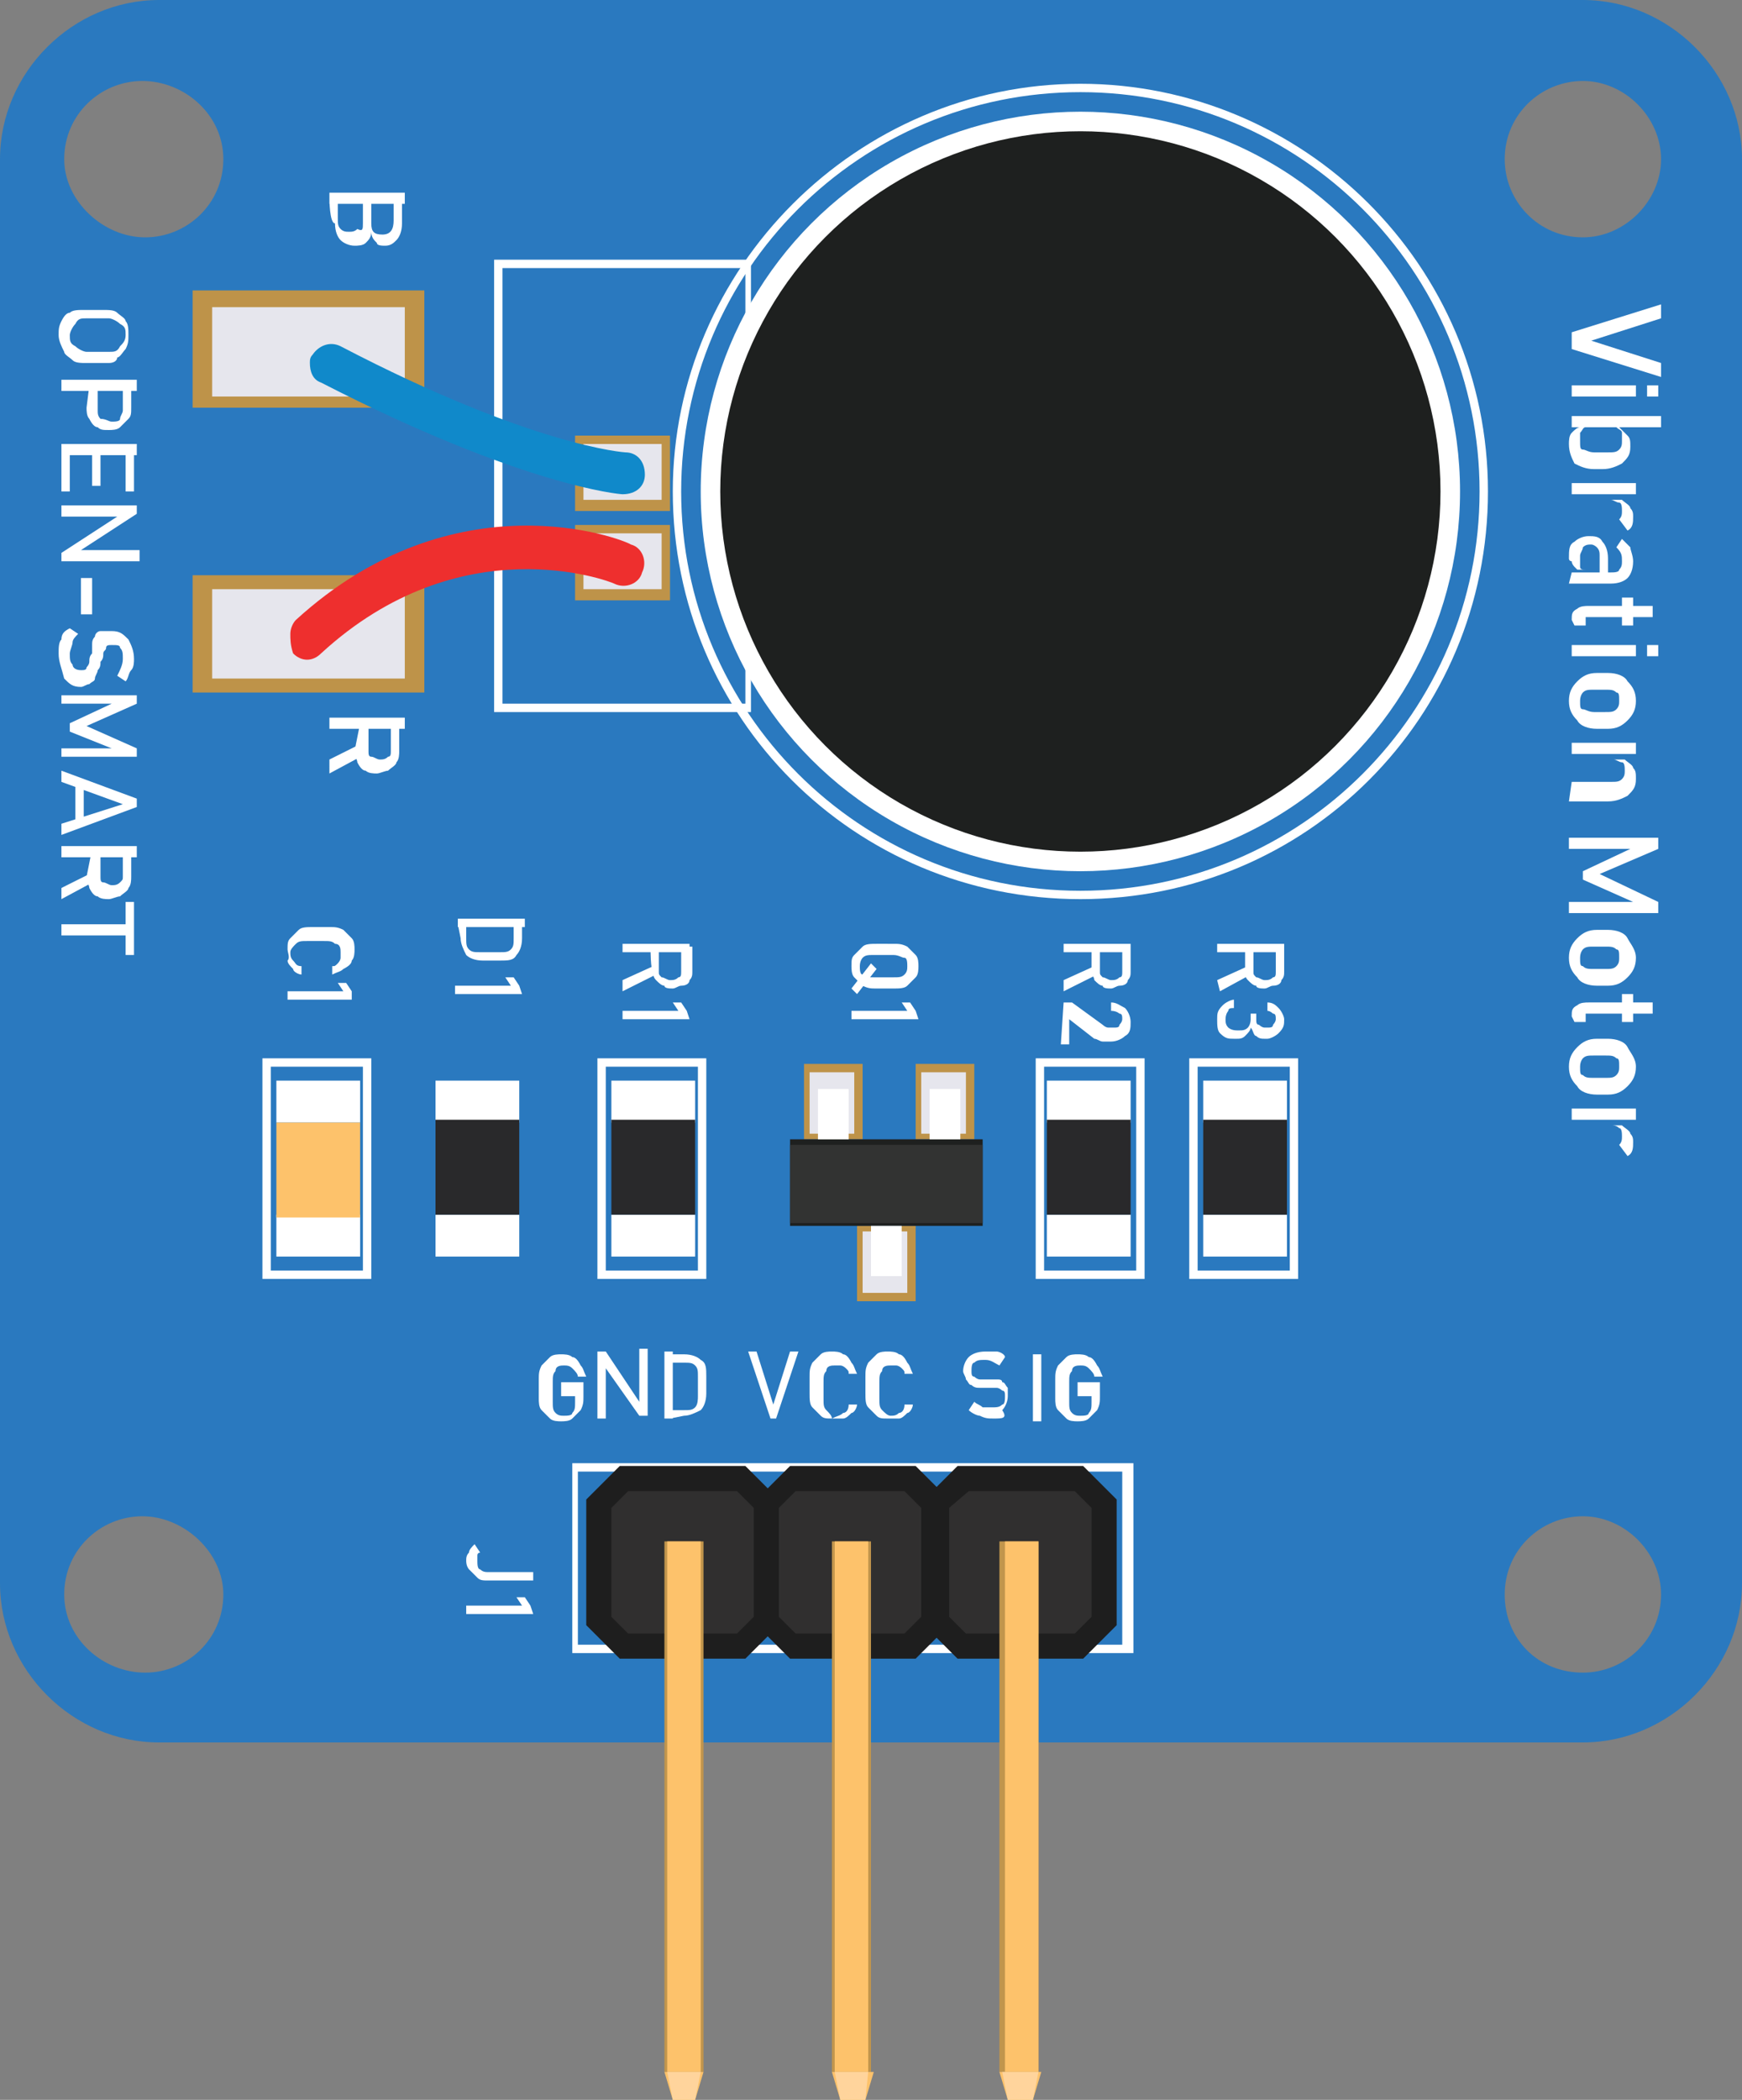 <?xml version="1.0" encoding="utf-8"?>
<!-- Generator: Adobe Illustrator 23.0.1, SVG Export Plug-In . SVG Version: 6.00 Build 0)  -->
<svg version="1.1" id="Layer_1" xmlns="http://www.w3.org/2000/svg" xmlns:xlink="http://www.w3.org/1999/xlink" x="0px" y="0px"
	 viewBox="0 0 62.4 75.2" style="enable-background:new 0 0 62.4 75.2;" xml:space="preserve">
<rect x="0" y="0" width="62.4" height="75.2" fill="#808080" stroke="none"/>
<style type="text/css">
	.st0{fill:#2A79BF;}
	.st1{fill:#FFFFFF;}
	.st2{fill:#BE9349;}
	.st3{fill:#E6E6ED;}
	.st4{fill:#1089CA;}
	.st5{fill:#EE2F2E;}
	.st6{fill:#1E201F;}
	.st7{fill:#302F2F;}
	.st8{fill:#1E1E1E;}
	.st9{fill:#C1954C;}
	.st10{fill:#FDC26B;}
	.st11{fill:#FFD49C;}
	.st12{fill:#29292B;}
	.st13{fill:#323332;}
</style>
<g id="PCB">
</g>
<g id="silk_screen">
</g>
<g id="Pad">
</g>
<g id="component">
	<g>
		<g>
			<g>
				<path class="st0" d="M62.4,56.7v-51c0-3.1-2.6-5.7-5.7-5.7h-51C2.6,0,0,2.6,0,5.7v51c0,3.1,2.6,5.7,5.7,5.7h51
					C59.8,62.4,62.4,59.8,62.4,56.7z M2.3,5.7c0-1.6,1.3-2.8,2.8-2.8S8,4.1,8,5.7S6.7,8.5,5.2,8.5S2.3,7.2,2.3,5.7z M53.9,5.7
					c0-1.6,1.3-2.8,2.8-2.8s2.8,1.3,2.8,2.8s-1.3,2.8-2.8,2.8C55.1,8.5,53.9,7.2,53.9,5.7z M2.3,57.1c0-1.6,1.3-2.8,2.8-2.8
					S8,55.6,8,57.1c0,1.6-1.3,2.8-2.8,2.8S2.3,58.7,2.3,57.1z M53.9,57.1c0-1.6,1.3-2.8,2.8-2.8s2.8,1.3,2.8,2.8
					c0,1.6-1.3,2.8-2.8,2.8C55.1,59.9,53.9,58.7,53.9,57.1z"/>
			</g>
		</g>
		<g>
			<path class="st1" d="M24.1,17.6c0-8,6.6-14.6,14.6-14.6s14.6,6.5,14.6,14.6s-6.5,14.6-14.6,14.6S24.1,25.7,24.1,17.6z M53,17.6
				c0-7.9-6.4-14.3-14.3-14.3S24.4,9.7,24.4,17.6s6.4,14.3,14.3,14.3S53,25.5,53,17.6z"/>
		</g>
		<g>
			<path class="st1" d="M17.7,25.6V9.3h9.2v16.2h-9.2V25.6z M18,9.6v15.6h8.7V9.6H18z"/>
		</g>
		<g>
			<path class="st1" d="M42.6,45.8v-7.9h3.9v7.9H42.6z M42.9,38.2v7.3h3.3v-7.3H42.9z"/>
		</g>
		<g>
			<path class="st1" d="M37.1,45.8v-7.9H41v7.9H37.1z M37.4,38.2v7.3h3.3v-7.3H37.4z"/>
		</g>
		<g>
			<path class="st1" d="M21.4,45.8v-7.9h3.9v7.9H21.4z M21.7,38.2v7.3H25v-7.3H21.7z"/>
		</g>
		<g>
			<path class="st1" d="M9.4,45.8v-7.9h3.9v7.9H9.4z M9.7,38.2v7.3H13v-7.3H9.7z"/>
		</g>
		<g>
			<path class="st1" d="M20.5,59.2v-6.8h20.1v6.8H20.5z M20.7,52.7v6.2h19.5v-6.2H20.7z"/>
		</g>
		<g>
			<path class="st1" d="M11.8,6.9h2.7v0.4h-2.7V6.9z M11.8,7.1h0.3v0.7c0,0.2,0,0.3,0.1,0.4s0.2,0.1,0.3,0.1l0,0
				c0.1,0,0.2,0,0.3-0.1C13,8.3,13,8.2,13,8V7.2h0.3V8c0,0.3,0.1,0.4,0.4,0.4s0.4-0.2,0.4-0.5V7.2h0.3V8c0,0.3-0.1,0.5-0.2,0.6
				S14,8.8,13.8,8.8c-0.1,0-0.3,0-0.3-0.1c-0.1-0.1-0.2-0.2-0.2-0.4c0,0.2-0.1,0.3-0.2,0.4c-0.1,0.1-0.3,0.1-0.4,0.1l0,0
				c-0.2,0-0.4-0.1-0.5-0.2C12.1,8.5,12,8.3,12,8C11.8,8,11.8,7.1,11.8,7.1z"/>
		</g>
		<g>
			<path class="st1" d="M43.6,33.8H46v0.3h-2.4V33.8z M44.6,33.9h0.3v0.9c0,0.1,0,0.1,0.1,0.2c0.1,0,0.2,0.1,0.3,0.1s0.2,0,0.3-0.1
				c0.1,0,0.1-0.1,0.1-0.2v-0.9H46v0.9c0,0.1,0,0.2-0.1,0.3c0,0.1-0.1,0.2-0.3,0.2c-0.1,0-0.2,0.1-0.3,0.1s-0.3,0-0.3-0.1
				c-0.1,0-0.2-0.1-0.3-0.2s-0.1-0.2-0.1-0.3V33.9L44.6,33.9z M43.6,35.1l1.1-0.5l0.1,0.3l-1.1,0.6L43.6,35.1L43.6,35.1z"/>
			<path class="st1" d="M43.6,36.5c0-0.2,0-0.3,0.2-0.5c0.1-0.1,0.3-0.2,0.4-0.2l0,0v0.3l0,0c-0.1,0-0.2,0-0.2,0.1
				c0,0-0.1,0.1-0.1,0.3c0,0.1,0,0.2,0.1,0.3c0,0,0.1,0.1,0.3,0.1h0.1c0.1,0,0.2,0,0.3-0.1c0,0,0.1-0.1,0.1-0.3v-0.2H45v0.2
				c0,0.1,0,0.2,0.1,0.2c0,0,0.1,0.1,0.2,0.1h0.1c0.1,0,0.2,0,0.2-0.1c0,0,0.1-0.1,0.1-0.2s0-0.2-0.1-0.2c0,0-0.1-0.1-0.2-0.1l0,0
				v-0.3l0,0c0.2,0,0.3,0.1,0.4,0.2c0.1,0.1,0.2,0.3,0.2,0.4c0,0.2,0,0.3-0.2,0.5c-0.1,0.1-0.3,0.2-0.4,0.2h-0.1
				c-0.1,0-0.2,0-0.3-0.1c-0.1,0-0.1-0.2-0.2-0.3c0,0.1-0.1,0.2-0.2,0.3c-0.1,0.1-0.2,0.1-0.3,0.1h-0.1c-0.2,0-0.3,0-0.5-0.2
				C43.6,36.9,43.6,36.7,43.6,36.5z"/>
		</g>
		<g>
			<path class="st1" d="M56.3,11.9l3.2-1v0.5L57,12.2l2.5,0.8v0.5l-3.2-1V11.9z"/>
			<path class="st1" d="M59,13.8h0.4v0.4H59V13.8z M56.3,13.8h2.3v0.4h-2.3V13.8z"/>
			<path class="st1" d="M56.3,14.9h3.2v0.4h-3.2V14.9z M56.2,15.9c0-0.1,0-0.3,0.1-0.4c0.1-0.1,0.2-0.2,0.3-0.2h0.5
				c-0.1,0-0.2,0-0.3,0s-0.1,0.1-0.2,0.2c0,0.1,0,0.1,0,0.3s0,0.3,0.1,0.3s0.2,0.1,0.4,0.1h0.5c0.2,0,0.3,0,0.4-0.1s0.1-0.2,0.1-0.3
				s0-0.2,0-0.3s-0.1-0.1-0.2-0.2c-0.1,0-0.1,0-0.3,0H58c0.1,0.1,0.2,0.2,0.3,0.3s0.1,0.2,0.1,0.4c0,0.3-0.1,0.4-0.3,0.6
				c-0.2,0.1-0.4,0.2-0.7,0.2h-0.3c-0.3,0-0.5-0.1-0.7-0.2C56.3,16.4,56.2,16.2,56.2,15.9z"/>
			<path class="st1" d="M56.3,17.3h2.3v0.4h-2.3V17.3z M58,18.6c0.1-0.1,0.1-0.2,0.1-0.3s0-0.3-0.1-0.3s-0.2-0.1-0.3-0.1h0.4
				c0.1,0.1,0.3,0.2,0.3,0.3c0.1,0.1,0.1,0.2,0.1,0.3c0,0.2,0,0.4-0.2,0.5L58,18.6z"/>
			<path class="st1" d="M56.2,20c0-0.3,0-0.5,0.2-0.6c0.1-0.1,0.3-0.2,0.5-0.2s0.4,0,0.5,0.2c0.1,0.1,0.2,0.3,0.2,0.6v0.6h-0.3v-0.7
				c0-0.1,0-0.2-0.1-0.3c0,0-0.1-0.1-0.2-0.1c-0.1,0-0.2,0-0.3,0.1c0,0.1-0.1,0.2-0.1,0.3c0,0.2,0,0.3,0,0.4s0.1,0.1,0.2,0.1h-0.3
				l-0.1-0.1c0,0-0.1-0.1-0.1-0.2C56.3,20.1,56.2,20.1,56.2,20z M56.3,20.5h1.4c0.1,0,0.3,0,0.3-0.1c0.1-0.1,0.1-0.2,0.1-0.3
				c0-0.2,0-0.3-0.2-0.5l0.2-0.3c0.1,0.1,0.2,0.2,0.3,0.3c0,0.1,0.1,0.3,0.1,0.5c0,0.3-0.1,0.5-0.2,0.6c-0.1,0.1-0.3,0.2-0.6,0.2
				h-1.5L56.3,20.5L56.3,20.5z"/>
			<path class="st1" d="M58.1,21.4h0.4v1h-0.4V21.4z M56.3,22.2c0-0.2,0-0.3,0.2-0.4c0.1-0.1,0.3-0.1,0.4-0.1h2.3v0.4h-2.3h-0.1
				c0,0,0,0,0,0.1v0.2h-0.4L56.3,22.2L56.3,22.2z"/>
			<path class="st1" d="M59,23.1h0.4v0.4H59V23.1z M56.3,23.1h2.3v0.4h-2.3V23.1z"/>
			<path class="st1" d="M56.2,25.1c0-0.3,0.1-0.5,0.3-0.7s0.4-0.3,0.7-0.3h0.4c0.3,0,0.6,0.1,0.7,0.3c0.2,0.2,0.3,0.4,0.3,0.7
				s-0.1,0.5-0.3,0.7s-0.4,0.3-0.7,0.3h-0.4c-0.3,0-0.6-0.1-0.7-0.3C56.3,25.6,56.2,25.4,56.2,25.1z M56.6,25.1c0,0.2,0,0.3,0.1,0.3
				s0.2,0.1,0.4,0.1h0.4c0.2,0,0.3,0,0.4-0.1s0.1-0.2,0.1-0.3c0-0.2,0-0.3-0.1-0.3c-0.1-0.1-0.2-0.1-0.4-0.1h-0.4
				c-0.2,0-0.3,0-0.4,0.1C56.7,24.8,56.6,24.9,56.6,25.1z"/>
			<path class="st1" d="M56.3,26.6h2.3V27h-2.3V26.6z M56.3,28h1.4c0.2,0,0.3,0,0.4-0.1c0.1-0.1,0.1-0.2,0.1-0.3s0-0.3-0.1-0.3
				s-0.2-0.1-0.3-0.1h0.4c0.1,0.1,0.3,0.2,0.3,0.3c0.1,0.1,0.1,0.2,0.1,0.4c0,0.3-0.1,0.4-0.3,0.6c-0.2,0.1-0.4,0.2-0.7,0.2h-1.4
				L56.3,28L56.3,28z"/>
			<path class="st1" d="M57.3,31.3l2.1,1v0.4h-3.2v-0.4h2.4h-0.1l-1.8-0.8v-0.3l1.7-0.8h0.2h-2.4V30h3.2v0.4L57.3,31.3z"/>
			<path class="st1" d="M56.2,34.3c0-0.3,0.1-0.5,0.3-0.7s0.4-0.3,0.7-0.3h0.4c0.3,0,0.6,0.1,0.7,0.3s0.3,0.4,0.3,0.7
				s-0.1,0.5-0.3,0.7s-0.4,0.3-0.7,0.3h-0.4c-0.3,0-0.6-0.1-0.7-0.3C56.3,34.8,56.2,34.6,56.2,34.3z M56.6,34.3c0,0.2,0,0.3,0.1,0.3
				c0.1,0.1,0.2,0.1,0.4,0.1h0.4c0.2,0,0.3,0,0.4-0.1c0.1-0.1,0.1-0.2,0.1-0.3c0-0.2,0-0.3-0.1-0.3c-0.1-0.1-0.2-0.1-0.4-0.1h-0.4
				c-0.2,0-0.3,0-0.4,0.1C56.7,34,56.6,34.1,56.6,34.3z"/>
			<path class="st1" d="M58.1,35.6h0.4v1h-0.4V35.6z M56.3,36.4c0-0.2,0-0.3,0.2-0.4c0.1-0.1,0.3-0.1,0.4-0.1h2.3v0.4h-2.3h-0.1
				c0,0,0,0,0,0.1v0.2h-0.4L56.3,36.4L56.3,36.4z"/>
			<path class="st1" d="M56.2,38.2c0-0.3,0.1-0.5,0.3-0.7s0.4-0.3,0.7-0.3h0.4c0.3,0,0.6,0.1,0.7,0.3s0.3,0.4,0.3,0.7
				s-0.1,0.5-0.3,0.7s-0.4,0.3-0.7,0.3h-0.4c-0.3,0-0.6-0.1-0.7-0.3C56.3,38.7,56.2,38.5,56.2,38.2z M56.6,38.2c0,0.2,0,0.3,0.1,0.3
				c0.1,0.1,0.2,0.1,0.4,0.1h0.4c0.2,0,0.3,0,0.4-0.1c0.1-0.1,0.1-0.2,0.1-0.3c0-0.2,0-0.3-0.1-0.3c-0.1-0.1-0.2-0.1-0.4-0.1h-0.4
				c-0.2,0-0.3,0-0.4,0.1C56.7,37.9,56.6,38,56.6,38.2z"/>
			<path class="st1" d="M56.3,39.7h2.3v0.4h-2.3V39.7z M58,41c0.1-0.1,0.1-0.2,0.1-0.3s0-0.3-0.1-0.3c-0.1-0.1-0.2-0.1-0.3-0.1h0.4
				c0.1,0.1,0.3,0.2,0.3,0.3c0.1,0.1,0.1,0.2,0.1,0.3c0,0.2,0,0.4-0.2,0.5L58,41z"/>
		</g>
		<g>
			<path class="st1" d="M38.1,33.8h2.4v0.3h-2.4V33.8z M39.1,33.9h0.3v0.9c0,0.1,0,0.1,0.1,0.2c0.1,0,0.2,0.1,0.3,0.1s0.2,0,0.3-0.1
				c0.1,0,0.1-0.1,0.1-0.2v-0.9h0.3v0.9c0,0.1,0,0.2-0.1,0.3c0,0.1-0.1,0.2-0.3,0.2c-0.1,0-0.2,0.1-0.3,0.1s-0.3,0-0.3-0.1
				c-0.1,0-0.2-0.1-0.3-0.2c0-0.1-0.1-0.2-0.1-0.3V33.9L39.1,33.9z M38.1,35.1l1.1-0.5l0.1,0.3l-1.2,0.6
				C38.1,35.5,38.1,35.1,38.1,35.1z"/>
			<path class="st1" d="M38.1,35.9h0.3l1.1,0.8c0,0,0.1,0.1,0.2,0.1s0.1,0,0.2,0l0,0c0.1,0,0.2,0,0.2-0.1c0,0,0.1-0.1,0.1-0.2
				s0-0.2-0.1-0.2c0,0-0.1-0.1-0.3-0.1l0,0v-0.3l0,0c0.2,0,0.3,0.1,0.5,0.2c0.1,0.1,0.2,0.3,0.2,0.5s0,0.4-0.2,0.5
				c-0.1,0.1-0.3,0.2-0.5,0.2l0,0c-0.1,0-0.2,0-0.3,0s-0.2-0.1-0.3-0.1l-0.9-0.7v0.9H38L38.1,35.9L38.1,35.9z"/>
		</g>
		<g>
			<path class="st1" d="M30.5,34.6c0-0.2,0-0.3,0.1-0.4c0.1-0.1,0.2-0.2,0.3-0.3c0.1-0.1,0.3-0.1,0.5-0.1H32c0.2,0,0.3,0,0.5,0.1
				c0.1,0.1,0.2,0.2,0.3,0.3s0.1,0.3,0.1,0.4s0,0.3-0.1,0.4c-0.1,0.1-0.2,0.2-0.3,0.3s-0.3,0.1-0.5,0.1h-0.6c-0.2,0-0.3,0-0.5-0.1
				c-0.1-0.1-0.2-0.2-0.3-0.3C30.5,34.9,30.5,34.7,30.5,34.6z M30.8,34.6c0,0.1,0,0.3,0.1,0.3C31,35,31.1,35,31.3,35H32
				c0.2,0,0.3,0,0.4-0.1c0.1-0.1,0.1-0.2,0.1-0.3s0-0.3-0.1-0.3s-0.2-0.1-0.4-0.1h-0.7c-0.2,0-0.3,0-0.4,0.1
				C30.9,34.3,30.8,34.4,30.8,34.6z M30.5,35.4l0.7-0.9l0.2,0.2l-0.7,0.9L30.5,35.4z"/>
			<path class="st1" d="M32.9,36.5h-2.4v-0.3h2l-0.2-0.3h0.3l0.2,0.3L32.9,36.5L32.9,36.5z"/>
		</g>
		<g>
			<path class="st1" d="M22.3,33.8h2.4v0.3h-2.4V33.8z M23.3,33.9h0.3v0.9c0,0.1,0,0.1,0.1,0.2c0.1,0,0.2,0.1,0.3,0.1
				c0.1,0,0.2,0,0.3-0.1c0.1,0,0.1-0.1,0.1-0.2v-0.9h0.4v0.9c0,0.1,0,0.2-0.1,0.3c0,0.1-0.1,0.2-0.3,0.2c-0.1,0-0.2,0.1-0.3,0.1
				s-0.3,0-0.3-0.1c-0.1,0-0.2-0.1-0.3-0.2s-0.1-0.2-0.1-0.3C23.3,34.8,23.3,33.9,23.3,33.9z M22.3,35.1l1.1-0.5l0.1,0.3l-1.2,0.6
				V35.1z"/>
			<path class="st1" d="M24.7,36.5h-2.4v-0.3h2l-0.2-0.3h0.3l0.2,0.3L24.7,36.5L24.7,36.5z"/>
		</g>
		<g>
			<path class="st1" d="M16.4,32.9h2.4v0.3h-2.4V32.9z M16.4,33.1h0.3v0.5c0,0.2,0,0.3,0.1,0.4c0.1,0.1,0.2,0.1,0.4,0.1h0.7
				c0.2,0,0.3,0,0.4-0.1s0.1-0.2,0.1-0.4v-0.5h0.3v0.5c0,0.3-0.1,0.5-0.2,0.6c-0.1,0.2-0.3,0.2-0.6,0.2h-0.6c-0.3,0-0.5-0.1-0.6-0.2
				c-0.1-0.2-0.2-0.4-0.2-0.6L16.4,33.1L16.4,33.1z"/>
			<path class="st1" d="M18.7,35.6h-2.4v-0.3h2L18.1,35h0.3l0.2,0.3L18.7,35.6L18.7,35.6z"/>
		</g>
		<g>
			<path class="st1" d="M10.3,34c0-0.2,0-0.3,0.1-0.4c0.1-0.1,0.2-0.2,0.3-0.3s0.3-0.1,0.5-0.1h0.6c0.2,0,0.3,0,0.5,0.1
				c0.1,0.1,0.2,0.2,0.3,0.3s0.1,0.3,0.1,0.4c0,0.1,0,0.3-0.1,0.4c0,0.1-0.1,0.2-0.3,0.3c-0.1,0.1-0.2,0.1-0.4,0.2v-0.3
				c0.1,0,0.1,0,0.2-0.1c0,0,0.1-0.1,0.1-0.2c0-0.1,0-0.1,0-0.2c0-0.1,0-0.3-0.2-0.3c-0.1-0.1-0.2-0.1-0.4-0.1H11
				c-0.2,0-0.3,0-0.4,0.1c-0.1,0.1-0.2,0.2-0.2,0.3s0,0.2,0.1,0.3s0.1,0.2,0.3,0.2v0.3c-0.1,0-0.3-0.1-0.3-0.2
				c-0.1-0.1-0.2-0.2-0.2-0.3C10.4,34.3,10.3,34.1,10.3,34z"/>
			<path class="st1" d="M12.7,35.8h-2.4v-0.3h2l-0.2-0.3h0.3l0.2,0.3v0.3H12.7z"/>
		</g>
		<g>
			<path class="st1" d="M16.7,55.9c0-0.1,0-0.2,0.1-0.3c0-0.1,0.1-0.2,0.2-0.3l0.2,0.3c0,0-0.1,0-0.1,0.1c0,0,0,0.1,0,0.2
				c0,0.1,0,0.3,0.1,0.3c0.1,0.1,0.2,0.1,0.3,0.1h1.6v0.3h-1.6c-0.2,0-0.3,0-0.4-0.1s-0.2-0.2-0.3-0.3
				C16.8,56.2,16.7,56.1,16.7,55.9z"/>
			<path class="st1" d="M19.1,57.8h-2.4v-0.3h2l-0.2-0.3h0.3l0.2,0.3L19.1,57.8L19.1,57.8z"/>
		</g>
		<g>
			<path class="st1" d="M20.1,49.5h0.8V50c0,0.2,0,0.3-0.1,0.5c-0.1,0.1-0.2,0.2-0.3,0.3s-0.3,0.1-0.4,0.1s-0.3,0-0.4-0.1
				s-0.2-0.2-0.3-0.3s-0.1-0.3-0.1-0.4v-0.7c0-0.2,0-0.3,0.1-0.5c0.1-0.1,0.2-0.2,0.3-0.3c0.1-0.1,0.3-0.1,0.4-0.1s0.3,0,0.4,0.1
				c0.1,0,0.2,0.1,0.3,0.3c0.1,0.1,0.1,0.2,0.2,0.4h-0.3c0-0.1-0.1-0.2-0.2-0.3s-0.2-0.1-0.3-0.1c-0.1,0-0.3,0-0.3,0.2
				c-0.1,0.1-0.1,0.2-0.1,0.4v0.7c0,0.2,0,0.3,0.1,0.4c0.1,0.1,0.2,0.1,0.3,0.1s0.3,0,0.3-0.1c0.1-0.1,0.1-0.2,0.1-0.4V50h-0.5V49.5
				L20.1,49.5z"/>
			<path class="st1" d="M21.4,50.8v-2.4h0.3l1.2,1.8l0,0v-1.9h0.3v2.4h-0.3L21.7,49l0,0v1.8C21.8,50.8,21.4,50.8,21.4,50.8z"/>
			<path class="st1" d="M24,50.8v-0.3h0.5c0.2,0,0.3,0,0.4-0.1S25,50.1,25,50v-0.7c0-0.2,0-0.3-0.1-0.4c-0.1-0.1-0.2-0.1-0.4-0.1H24
				v-0.3h0.5c0.3,0,0.5,0.1,0.6,0.2c0.2,0.1,0.2,0.3,0.2,0.6v0.6c0,0.3-0.1,0.5-0.2,0.6c-0.2,0.1-0.4,0.2-0.6,0.2L24,50.8L24,50.8z
				 M23.8,50.8v-2.4h0.3v2.4H23.8z"/>
		</g>
		<g>
			<path class="st1" d="M27.6,50.8l-0.8-2.4h0.3l0.6,1.9l0.6-1.9h0.3l-0.8,2.4H27.6z"/>
			<path class="st1" d="M29.8,50.8c-0.2,0-0.3,0-0.4-0.1s-0.2-0.2-0.3-0.3C29,50.3,29,50.1,29,49.9v-0.6c0-0.2,0-0.3,0.1-0.5
				c0.1-0.1,0.2-0.2,0.3-0.3s0.3-0.1,0.4-0.1s0.3,0,0.4,0.1c0.1,0,0.2,0.1,0.3,0.3c0.1,0.1,0.1,0.2,0.2,0.4h-0.3
				c0-0.1,0-0.1-0.1-0.2c0,0-0.1-0.1-0.2-0.1s-0.1,0-0.2,0s-0.3,0-0.3,0.2c-0.1,0.1-0.1,0.2-0.1,0.4v0.6c0,0.2,0,0.3,0.1,0.4
				C29.7,50.6,29.8,50.7,29.8,50.8c0.2-0.1,0.3-0.1,0.4-0.2c0.1,0,0.2-0.1,0.2-0.3h0.3c0,0.1-0.1,0.3-0.2,0.3
				c-0.1,0.1-0.2,0.2-0.3,0.2C30,50.8,29.9,50.8,29.8,50.8z"/>
			<path class="st1" d="M31.8,50.8c-0.2,0-0.3,0-0.4-0.1s-0.2-0.2-0.3-0.3S31,50.1,31,49.9v-0.6c0-0.2,0-0.3,0.1-0.5
				c0.1-0.1,0.2-0.2,0.3-0.3s0.3-0.1,0.4-0.1s0.3,0,0.4,0.1c0.1,0,0.2,0.1,0.3,0.3c0.1,0.1,0.1,0.2,0.2,0.4h-0.3
				c0-0.1,0-0.1-0.1-0.2c0,0-0.1-0.1-0.2-0.1c0,0-0.1,0-0.2,0c-0.1,0-0.3,0-0.3,0.2c-0.1,0.1-0.1,0.2-0.1,0.4v0.6
				c0,0.2,0,0.3,0.1,0.4c0.1,0.1,0.2,0.2,0.3,0.2s0.2,0,0.3-0.1c0.1,0,0.2-0.1,0.2-0.3h0.3c0,0.1-0.1,0.3-0.2,0.3
				c-0.1,0.1-0.2,0.2-0.3,0.2C32,50.8,32,50.8,31.8,50.8z"/>
		</g>
		<g>
			<path class="st1" d="M35.6,50.8c-0.2,0-0.3,0-0.5-0.1c-0.1,0-0.3-0.1-0.4-0.2l0.2-0.3c0.1,0.1,0.2,0.1,0.3,0.2c0.1,0,0.2,0,0.3,0
				c0.2,0,0.3,0,0.4-0.1c0.1,0,0.1-0.2,0.1-0.3l0,0c0-0.1,0-0.2-0.1-0.2c0,0-0.1-0.1-0.2-0.1c-0.1,0-0.2,0-0.3,0s-0.2,0-0.3,0
				s-0.2,0-0.3-0.1c-0.1,0-0.1-0.1-0.2-0.2c0-0.1-0.1-0.2-0.1-0.3l0,0c0-0.2,0.1-0.4,0.2-0.5c0.1-0.1,0.3-0.2,0.6-0.2
				c0.1,0,0.3,0,0.4,0c0.1,0,0.3,0.1,0.3,0.2l-0.2,0.3c-0.2-0.1-0.3-0.2-0.5-0.2s-0.3,0-0.4,0.1c-0.1,0-0.1,0.2-0.1,0.3l0,0
				c0,0.1,0,0.2,0.1,0.2c0,0,0.1,0.1,0.2,0.1c0.1,0,0.2,0,0.3,0s0.2,0,0.3,0s0.2,0,0.2,0.1c0.1,0,0.1,0.1,0.2,0.2c0,0,0,0.2,0,0.3
				l0,0c0,0.2-0.1,0.4-0.2,0.5C36.1,50.8,35.9,50.8,35.6,50.8z"/>
			<path class="st1" d="M37.3,48.5v2.4H37v-2.4H37.3z"/>
			<path class="st1" d="M38.6,49.5h0.8V50c0,0.2,0,0.3-0.1,0.5c-0.1,0.1-0.2,0.2-0.3,0.3s-0.3,0.1-0.4,0.1s-0.3,0-0.4-0.1
				c-0.1-0.1-0.2-0.2-0.3-0.3s-0.1-0.3-0.1-0.4v-0.7c0-0.2,0-0.3,0.1-0.5c0.1-0.1,0.2-0.2,0.3-0.3s0.3-0.1,0.4-0.1
				c0.1,0,0.3,0,0.4,0.1c0.1,0,0.2,0.1,0.3,0.3c0.1,0.1,0.1,0.2,0.2,0.4h-0.3c0-0.1-0.1-0.2-0.2-0.3c-0.1-0.1-0.2-0.1-0.3-0.1
				s-0.3,0-0.3,0.2c-0.1,0.1-0.1,0.2-0.1,0.4v0.7c0,0.2,0,0.3,0.1,0.4c0.1,0.1,0.2,0.1,0.3,0.1s0.3,0,0.3-0.1
				c0.1-0.1,0.1-0.2,0.1-0.4V50h-0.5V49.5L38.6,49.5z"/>
		</g>
		<g>
			<path class="st1" d="M2.1,12c0-0.2,0-0.3,0.1-0.5s0.2-0.3,0.3-0.3c0.1-0.1,0.3-0.1,0.5-0.1h0.7c0.2,0,0.4,0,0.5,0.1
				s0.3,0.2,0.3,0.3c0.1,0.1,0.1,0.3,0.1,0.5s0,0.3-0.1,0.5c-0.1,0.1-0.2,0.3-0.3,0.3c0,0.1-0.1,0.2-0.3,0.2H3.1
				c-0.2,0-0.4,0-0.5-0.1s-0.3-0.2-0.3-0.3C2.2,12.4,2.1,12.2,2.1,12z M2.5,12c0,0.2,0,0.3,0.2,0.4c0.1,0.1,0.3,0.2,0.4,0.2h0.8
				c0.2,0,0.3,0,0.4-0.2c0.1-0.1,0.2-0.2,0.2-0.4s0-0.3-0.2-0.4c-0.1-0.1-0.3-0.2-0.4-0.2H3.1c-0.2,0-0.3,0-0.4,0.2
				C2.6,11.7,2.5,11.9,2.5,12z"/>
			<path class="st1" d="M2.2,13.6h2.7V14H2.2V13.6z M3.2,13.8h0.3v0.9c0,0.1,0,0.2,0.1,0.3c0.2,0,0.3,0.1,0.4,0.1s0.3,0,0.3-0.1
				s0.1-0.2,0.1-0.3v-0.9h0.3v0.8c0,0.2,0,0.3-0.1,0.4c-0.1,0.1-0.2,0.2-0.3,0.3c-0.1,0.1-0.3,0.1-0.4,0.1c-0.2,0-0.3,0-0.4-0.1
				c-0.1,0-0.2-0.1-0.3-0.3c-0.1-0.1-0.1-0.3-0.1-0.4L3.2,13.8L3.2,13.8z"/>
			<path class="st1" d="M2.2,15.9h2.7v0.4H2.2V15.9z M4.5,16.1h0.3v1.5H4.5V16.1z M3.3,16.1h0.3v1.3H3.3V16.1z M2.2,16.1h0.3v1.5
				H2.2V16.1z"/>
			<path class="st1" d="M2.2,18.1h2.7v0.3l-2,1.3l0,0H5v0.4H2.2v-0.3l2-1.3l0,0h-2V18.1z"/>
			<path class="st1" d="M3.3,20.7V22H2.9v-1.3H3.3z"/>
			<path class="st1" d="M2.1,23.4c0-0.2,0-0.4,0.1-0.5c0-0.2,0.1-0.3,0.3-0.4l0.3,0.2c-0.1,0.1-0.2,0.2-0.2,0.3
				c0,0.1-0.1,0.3-0.1,0.4c0,0.2,0,0.3,0.1,0.4c0,0.1,0.1,0.2,0.3,0.2l0,0c0.1,0,0.2,0,0.2-0.1c0,0,0.1-0.1,0.1-0.2s0-0.2,0.1-0.3
				c0-0.1,0-0.2,0-0.3c0-0.1,0-0.2,0.1-0.3c0-0.1,0.1-0.2,0.2-0.2c0.1,0,0.2,0,0.4,0l0,0c0.3,0,0.4,0.1,0.6,0.3
				c0.1,0.2,0.2,0.4,0.2,0.7c0,0.1,0,0.3-0.1,0.4s-0.1,0.3-0.2,0.4l-0.3-0.2c0.1-0.2,0.2-0.4,0.2-0.6s0-0.3-0.1-0.4
				c0-0.1-0.1-0.1-0.3-0.1l0,0c-0.1,0-0.2,0-0.2,0.1s-0.1,0.1-0.1,0.2s0,0.2-0.1,0.3c0,0.1,0,0.2-0.1,0.3c0,0.1-0.1,0.2-0.1,0.3
				c0,0.1-0.1,0.1-0.2,0.2c-0.1,0-0.2,0.1-0.3,0.1l0,0c-0.3,0-0.4-0.1-0.6-0.3C2.2,23.9,2.1,23.7,2.1,23.4z"/>
			<path class="st1" d="M3.1,26l1.8,0.8v0.3H2.2v-0.3h2H4l-1.5-0.6v-0.3L4,25.2h0.2h-2v-0.3h2.7v0.3L3.1,26z"/>
			<path class="st1" d="M2.2,27.6l2.7,1v0.3l-2.7,1v-0.4l2.2-0.7L2.2,28V27.6z M2.7,28H3v1.4H2.7V28z"/>
			<path class="st1" d="M2.2,30.3h2.7v0.4H2.2V30.3z M3.3,30.4h0.3v1c0,0.1,0,0.2,0.1,0.2s0.2,0.1,0.3,0.1c0.1,0,0.2,0,0.3-0.1
				s0.1-0.1,0.1-0.2v-1h0.3v1c0,0.1,0,0.3-0.1,0.4c0,0.1-0.2,0.2-0.3,0.3c-0.1,0-0.3,0.1-0.4,0.1c-0.1,0-0.3,0-0.4-0.1
				c-0.1,0-0.2-0.1-0.3-0.3c0-0.1-0.1-0.2-0.1-0.4L3.3,30.4L3.3,30.4z M2.2,31.8l1.2-0.6l0.1,0.3l-1.3,0.7V31.8z"/>
			<path class="st1" d="M4.5,32.3h0.3v1.9H4.5V32.3z M2.2,33.1h2.5v0.4H2.2V33.1z"/>
		</g>
		<g>
			<path class="st1" d="M11.8,25.7h2.7v0.4h-2.7V25.7z M12.9,25.9h0.3v1c0,0.1,0,0.2,0.1,0.2s0.2,0.1,0.3,0.1s0.2,0,0.3-0.1
				c0.1,0,0.1-0.1,0.1-0.2v-1h0.3v1c0,0.1,0,0.3-0.1,0.4c0,0.1-0.2,0.2-0.3,0.3c-0.1,0-0.3,0.1-0.4,0.1s-0.3,0-0.4-0.1
				c-0.1,0-0.2-0.1-0.3-0.3c0-0.1-0.1-0.2-0.1-0.4L12.9,25.9L12.9,25.9z M11.8,27.2l1.2-0.6l0.1,0.4l-1.3,0.7V27.2z"/>
		</g>
		<g>
			<g>
				<g>
					<rect x="20.6" y="15.6" class="st2" width="3.4" height="2.7"/>
				</g>
			</g>
			<g>
				<g>
					<rect x="20.9" y="15.9" class="st3" width="2.8" height="2"/>
				</g>
			</g>
		</g>
		<g>
			<g>
				<g>
					<rect x="6.9" y="10.4" class="st2" width="8.3" height="4.2"/>
				</g>
			</g>
			<g>
				<g>
					<rect x="7.6" y="11" class="st3" width="6.9" height="3.2"/>
				</g>
			</g>
		</g>
		<g>
			<g>
				<g>
					<rect x="6.9" y="20.6" class="st2" width="8.3" height="4.2"/>
				</g>
			</g>
			<g>
				<g>
					<rect x="7.6" y="21.1" class="st3" width="6.9" height="3.2"/>
				</g>
			</g>
		</g>
		<g>
			<g>
				<g>
					<rect x="20.6" y="18.8" class="st2" width="3.4" height="2.7"/>
				</g>
			</g>
			<g>
				<g>
					<rect x="20.9" y="19.1" class="st3" width="2.8" height="2"/>
				</g>
			</g>
		</g>
		<g>
			<g>
				<g>
					<rect x="32.8" y="38.1" class="st2" width="2.1" height="2.7"/>
				</g>
			</g>
			<g>
				<g>
					<rect x="33" y="38.4" class="st3" width="1.6" height="2.2"/>
				</g>
			</g>
		</g>
		<g>
			<g>
				<g>
					<rect x="30.7" y="43.9" class="st2" width="2.1" height="2.7"/>
				</g>
			</g>
			<g>
				<g>
					<rect x="30.9" y="44.1" class="st3" width="1.6" height="2.2"/>
				</g>
			</g>
		</g>
		<g>
			<g>
				<g>
					<rect x="28.8" y="38.1" class="st2" width="2.1" height="2.7"/>
				</g>
			</g>
			<g>
				<g>
					<rect x="29" y="38.4" class="st3" width="1.6" height="2.2"/>
				</g>
			</g>
		</g>
		<g>
			<path class="st4" d="M11.1,13c0-0.1,0-0.2,0.1-0.3c0.2-0.3,0.6-0.5,1-0.3c6.9,3.6,10.2,3.8,10.2,3.8c0.4,0,0.7,0.3,0.7,0.8
				c0,0.4-0.3,0.7-0.8,0.7c-0.1,0-3.6-0.3-10.8-4C11.2,13.6,11.1,13.3,11.1,13z"/>
		</g>
		<g>
			<path class="st5" d="M10.4,22.7c0-0.2,0.1-0.4,0.2-0.5c5.7-5.2,11.7-2.9,12-2.7c0.4,0.1,0.6,0.6,0.4,1c-0.1,0.4-0.6,0.6-1,0.4
				c-0.2-0.1-5.5-2.1-10.5,2.5c-0.3,0.3-0.7,0.3-1,0C10.4,23.1,10.4,22.9,10.4,22.7z"/>
		</g>
		<g>
			<g>
				<circle class="st1" cx="38.7" cy="17.6" r="13.6"/>
			</g>
		</g>
		<g>
			<g>
				<circle class="st6" cx="38.7" cy="17.6" r="12.9"/>
			</g>
		</g>
		<g>
			<g>
				<g>
					<g>
						<path class="st7" d="M22.9,52.9h3.3c0.5,0.5,0.8,0.8,1.4,1.4v3.3c-0.5,0.5-0.8,0.8-1.4,1.4h-3.3c-0.5-0.5-0.8-0.8-1.4-1.4
							v-3.3C22,53.7,22.3,53.4,22.9,52.9z"/>
					</g>
					<g>
						<path class="st8" d="M21,58.2v-4.5l1.2-1.2h4.5l1.2,1.2v4.5l-1.2,1.2h-4.5L21,58.2z M21.9,54v3.9l0.6,0.6h3.9l0.6-0.6V54
							l-0.6-0.6h-3.9L21.9,54z"/>
					</g>
				</g>
			</g>
			<g>
				<g>
					<g>
						<rect x="23.8" y="55.2" class="st9" width="1.4" height="19"/>
					</g>
				</g>
				<g>
					<g>
						<rect x="23.9" y="55.2" class="st10" width="1.2" height="19"/>
					</g>
				</g>
				<g>
					<g>
						<polygon class="st10" points="24.9,75.2 25.2,74.2 23.8,74.2 24.1,75.2 						"/>
					</g>
				</g>
				<g>
					<g>
						<polygon class="st11" points="24.9,75.2 25.1,74.2 23.9,74.2 24.1,75.2 						"/>
					</g>
				</g>
			</g>
			<g>
				<g>
					<g>
						<path class="st7" d="M28.9,52.9h3.3c0.5,0.5,0.8,0.8,1.4,1.4v3.3c-0.5,0.5-0.8,0.8-1.4,1.4h-3.3c-0.5-0.5-0.8-0.8-1.4-1.4
							v-3.3C28.1,53.7,28.4,53.4,28.9,52.9z"/>
					</g>
					<g>
						<path class="st8" d="M27.1,58.2v-4.5l1.2-1.2h4.5l1.2,1.2v4.5l-1.2,1.2h-4.5L27.1,58.2z M27.9,54v3.9l0.6,0.6h3.9l0.6-0.6V54
							l-0.6-0.6h-3.9L27.9,54z"/>
					</g>
				</g>
			</g>
			<g>
				<g>
					<g>
						<rect x="29.8" y="55.2" class="st9" width="1.4" height="19"/>
					</g>
				</g>
				<g>
					<g>
						<rect x="29.9" y="55.2" class="st10" width="1.2" height="19"/>
					</g>
				</g>
				<g>
					<g>
						<polygon class="st10" points="31,75.2 31.3,74.2 29.8,74.2 30.1,75.2 						"/>
					</g>
				</g>
				<g>
					<g>
						<polygon class="st11" points="31,75.2 31.1,74.2 29.9,74.2 30.1,75.2 						"/>
					</g>
				</g>
			</g>
			<g>
				<g>
					<g>
						<path class="st7" d="M34.9,52.9h3.3c0.5,0.5,0.8,0.8,1.4,1.4v3.3c-0.5,0.5-0.8,0.8-1.4,1.4h-3.3c-0.5-0.5-0.8-0.8-1.4-1.4
							v-3.3C34.1,53.7,34.4,53.4,34.9,52.9z"/>
					</g>
					<g>
						<path class="st8" d="M33.1,58.2v-4.5l1.2-1.2h4.5l1.2,1.2v4.5l-1.2,1.2h-4.5L33.1,58.2z M34,54v3.9l0.6,0.6h3.9l0.6-0.6V54
							l-0.6-0.6h-3.8L34,54z"/>
					</g>
				</g>
			</g>
			<g>
				<g>
					<g>
						<rect x="35.8" y="55.2" class="st9" width="1.4" height="19"/>
					</g>
				</g>
				<g>
					<g>
						<rect x="36" y="55.2" class="st10" width="1.2" height="19"/>
					</g>
				</g>
				<g>
					<g>
						<polygon class="st10" points="37,75.2 37.3,74.2 35.8,74.2 36.1,75.2 						"/>
					</g>
				</g>
				<g>
					<g>
						<polygon class="st11" points="37,75.2 37.2,74.2 35.9,74.2 36.1,75.2 						"/>
					</g>
				</g>
			</g>
		</g>
		<g id="_x3C_Group_x3E__Capacitor_74_">
			<g>
				<g>
					<rect x="43.1" y="38.7" class="st1" width="3" height="1.5"/>
				</g>
			</g>
			<g>
				<g>
					<rect x="43.1" y="43.5" class="st1" width="3" height="1.5"/>
				</g>
			</g>
			<g>
				<g>
					<rect x="43.1" y="40.1" class="st12" width="3" height="3.4"/>
				</g>
			</g>
		</g>
		<g id="_x3C_Group_x3E__Capacitor_1_">
			<g>
				<g>
					<rect x="37.5" y="38.7" class="st1" width="3" height="1.5"/>
				</g>
			</g>
			<g>
				<g>
					<rect x="37.5" y="43.5" class="st1" width="3" height="1.5"/>
				</g>
			</g>
			<g>
				<g>
					<rect x="37.5" y="40.1" class="st12" width="3" height="3.4"/>
				</g>
			</g>
		</g>
		<g id="_x3C_Group_x3E__Capacitor_2_">
			<g>
				<g>
					<rect x="21.9" y="38.7" class="st1" width="3" height="1.5"/>
				</g>
			</g>
			<g>
				<g>
					<rect x="21.9" y="43.5" class="st1" width="3" height="1.5"/>
				</g>
			</g>
			<g>
				<g>
					<rect x="21.9" y="40.1" class="st12" width="3" height="3.4"/>
				</g>
			</g>
		</g>
		<g id="_x3C_Group_x3E__Capacitor_3_">
			<g>
				<g>
					<rect x="15.6" y="38.7" class="st1" width="3" height="1.5"/>
				</g>
			</g>
			<g>
				<g>
					<rect x="15.6" y="43.5" class="st1" width="3" height="1.5"/>
				</g>
			</g>
			<g>
				<g>
					<rect x="15.6" y="40.1" class="st12" width="3" height="3.4"/>
				</g>
			</g>
		</g>
		<g id="_x3C_Group_x3E__Capacitor_4_">
			<g>
				<g>
					<rect x="9.9" y="38.7" class="st1" width="3" height="1.5"/>
				</g>
			</g>
			<g>
				<g>
					<rect x="9.9" y="43.5" class="st1" width="3" height="1.5"/>
				</g>
			</g>
			<g>
				<g>
					<rect x="9.9" y="40.2" class="st10" width="3" height="3.4"/>
				</g>
			</g>
		</g>
		<g>
			<g>
				<g>
					<rect x="28.3" y="40.8" class="st6" width="6.9" height="3.1"/>
				</g>
			</g>
			<g>
				<g>
					<rect x="28.3" y="41" class="st13" width="6.9" height="2.8"/>
				</g>
			</g>
		</g>
		<g>
			<g>
				<rect x="33.3" y="39" class="st1" width="1.1" height="1.8"/>
			</g>
		</g>
		<g>
			<g>
				<rect x="29.3" y="39" class="st1" width="1.1" height="1.8"/>
			</g>
		</g>
		<g>
			<g>
				<rect x="31.2" y="43.9" class="st1" width="1.1" height="1.8"/>
			</g>
		</g>
	</g>
</g>
</svg>
